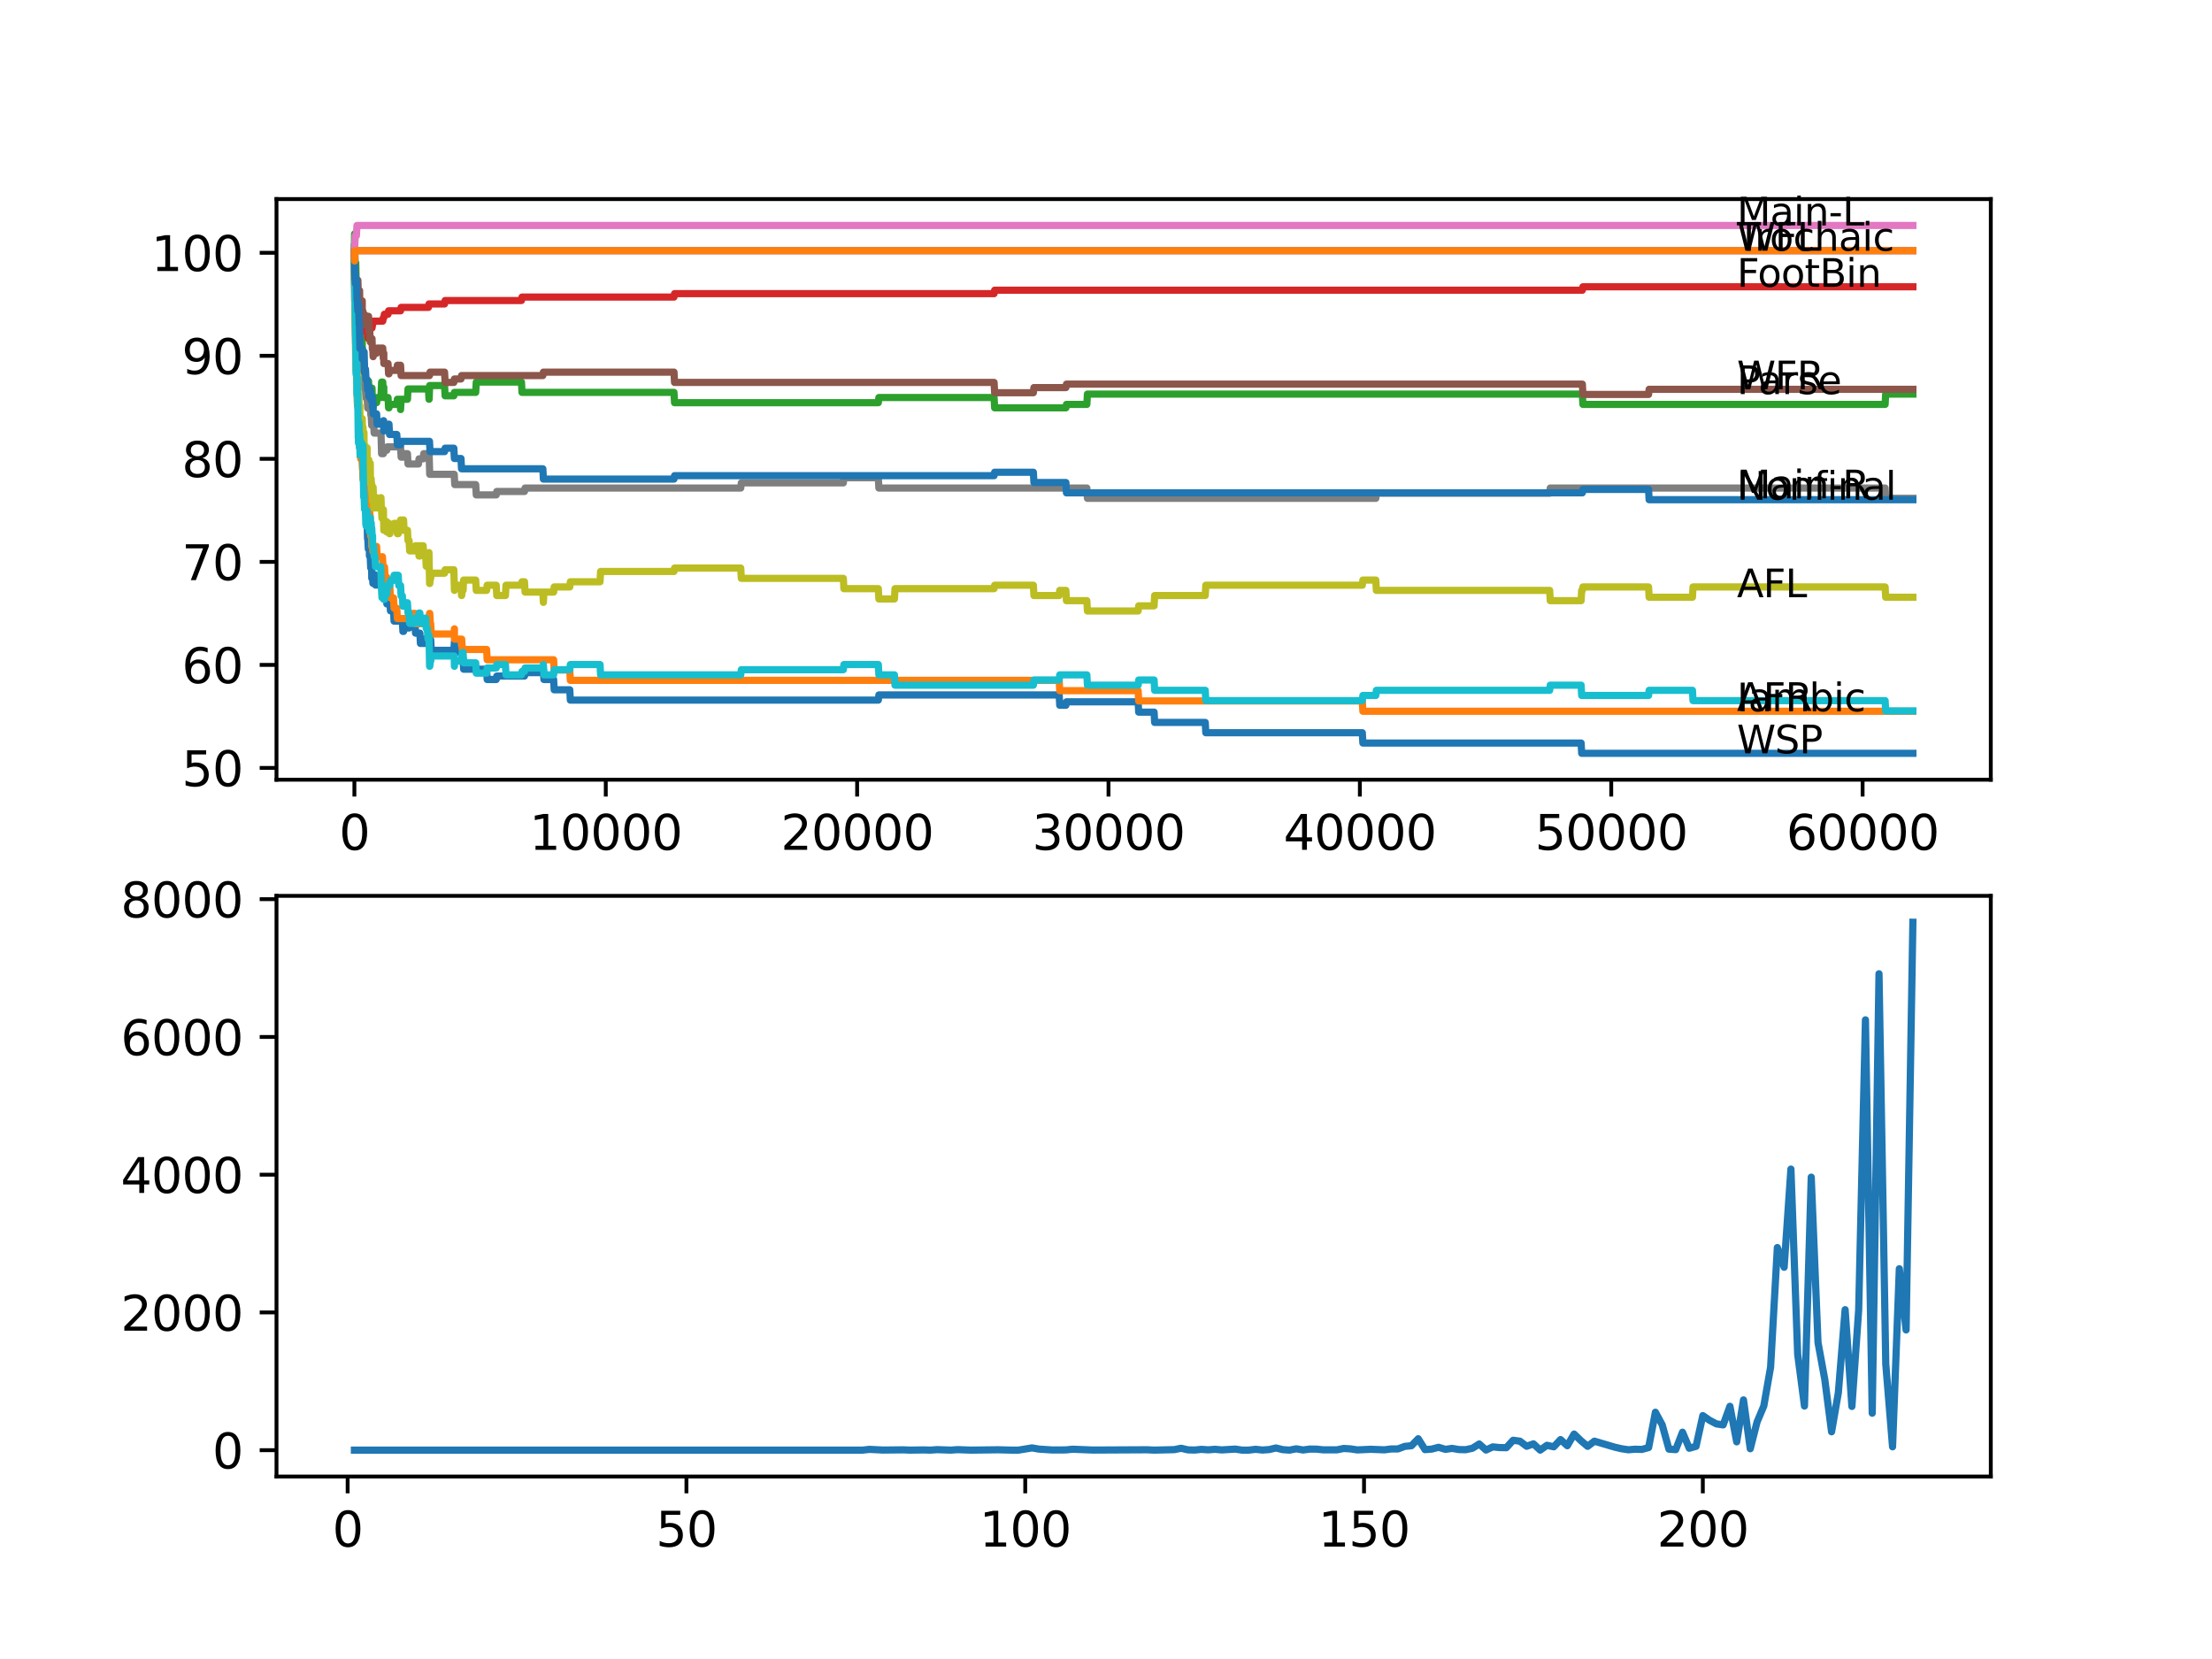 <?xml version="1.0" encoding="utf-8" standalone="no"?>
<!DOCTYPE svg PUBLIC "-//W3C//DTD SVG 1.1//EN"
  "http://www.w3.org/Graphics/SVG/1.1/DTD/svg11.dtd">
<svg xmlns:xlink="http://www.w3.org/1999/xlink" width="460.8pt" height="345.6pt" viewBox="0 0 460.8 345.6" xmlns="http://www.w3.org/2000/svg" version="1.1">
 <defs>
  <style type="text/css">*{stroke-linejoin: round; stroke-linecap: butt}</style>
 </defs>
 <g id="figure_1">
  <g id="patch_1">
   <path d="M 0 345.6 
L 460.8 345.6 
L 460.8 0 
L 0 0 
z
" style="fill: #ffffff"/>
  </g>
  <g id="axes_1">
   <g id="patch_2">
    <path d="M 57.6 162.432 
L 414.72 162.432 
L 414.72 41.472 
L 57.6 41.472 
z
" style="fill: #ffffff"/>
   </g>
   <g id="matplotlib.axis_1">
    <g id="xtick_1">
     <g id="line2d_1">
      <defs>
       <path id="m1484a228d3" d="M 0 0 
L 0 3.5 
" style="stroke: #000000; stroke-width: 0.8"/>
      </defs>
      <g>
       <use xlink:href="#m1484a228d3" x="73.827" y="162.432" style="stroke: #000000; stroke-width: 0.8"/>
      </g>
     </g>
     <g id="text_1">
      <!-- 0 -->
      <g transform="translate(70.646 177.03)scale(0.1 -0.1)">
       <defs>
        <path id="DejaVuSans-30" d="M 2034 4250 
Q 1547 4250 1301 3770 
Q 1056 3291 1056 2328 
Q 1056 1369 1301 889 
Q 1547 409 2034 409 
Q 2525 409 2770 889 
Q 3016 1369 3016 2328 
Q 3016 3291 2770 3770 
Q 2525 4250 2034 4250 
z
M 2034 4750 
Q 2819 4750 3233 4129 
Q 3647 3509 3647 2328 
Q 3647 1150 3233 529 
Q 2819 -91 2034 -91 
Q 1250 -91 836 529 
Q 422 1150 422 2328 
Q 422 3509 836 4129 
Q 1250 4750 2034 4750 
z
" transform="scale(0.016)"/>
       </defs>
       <use xlink:href="#DejaVuSans-30"/>
      </g>
     </g>
    </g>
    <g id="xtick_2">
     <g id="line2d_2">
      <g>
       <use xlink:href="#m1484a228d3" x="126.192" y="162.432" style="stroke: #000000; stroke-width: 0.8"/>
      </g>
     </g>
     <g id="text_2">
      <!-- 10000 -->
      <g transform="translate(110.286 177.03)scale(0.1 -0.1)">
       <defs>
        <path id="DejaVuSans-31" d="M 794 531 
L 1825 531 
L 1825 4091 
L 703 3866 
L 703 4441 
L 1819 4666 
L 2450 4666 
L 2450 531 
L 3481 531 
L 3481 0 
L 794 0 
L 794 531 
z
" transform="scale(0.016)"/>
       </defs>
       <use xlink:href="#DejaVuSans-31"/>
       <use xlink:href="#DejaVuSans-30" x="63.623"/>
       <use xlink:href="#DejaVuSans-30" x="127.246"/>
       <use xlink:href="#DejaVuSans-30" x="190.869"/>
       <use xlink:href="#DejaVuSans-30" x="254.492"/>
      </g>
     </g>
    </g>
    <g id="xtick_3">
     <g id="line2d_3">
      <g>
       <use xlink:href="#m1484a228d3" x="178.556" y="162.432" style="stroke: #000000; stroke-width: 0.8"/>
      </g>
     </g>
     <g id="text_3">
      <!-- 20000 -->
      <g transform="translate(162.65 177.03)scale(0.1 -0.1)">
       <defs>
        <path id="DejaVuSans-32" d="M 1228 531 
L 3431 531 
L 3431 0 
L 469 0 
L 469 531 
Q 828 903 1448 1529 
Q 2069 2156 2228 2338 
Q 2531 2678 2651 2914 
Q 2772 3150 2772 3378 
Q 2772 3750 2511 3984 
Q 2250 4219 1831 4219 
Q 1534 4219 1204 4116 
Q 875 4013 500 3803 
L 500 4441 
Q 881 4594 1212 4672 
Q 1544 4750 1819 4750 
Q 2544 4750 2975 4387 
Q 3406 4025 3406 3419 
Q 3406 3131 3298 2873 
Q 3191 2616 2906 2266 
Q 2828 2175 2409 1742 
Q 1991 1309 1228 531 
z
" transform="scale(0.016)"/>
       </defs>
       <use xlink:href="#DejaVuSans-32"/>
       <use xlink:href="#DejaVuSans-30" x="63.623"/>
       <use xlink:href="#DejaVuSans-30" x="127.246"/>
       <use xlink:href="#DejaVuSans-30" x="190.869"/>
       <use xlink:href="#DejaVuSans-30" x="254.492"/>
      </g>
     </g>
    </g>
    <g id="xtick_4">
     <g id="line2d_4">
      <g>
       <use xlink:href="#m1484a228d3" x="230.921" y="162.432" style="stroke: #000000; stroke-width: 0.8"/>
      </g>
     </g>
     <g id="text_4">
      <!-- 30000 -->
      <g transform="translate(215.015 177.03)scale(0.1 -0.1)">
       <defs>
        <path id="DejaVuSans-33" d="M 2597 2516 
Q 3050 2419 3304 2112 
Q 3559 1806 3559 1356 
Q 3559 666 3084 287 
Q 2609 -91 1734 -91 
Q 1441 -91 1130 -33 
Q 819 25 488 141 
L 488 750 
Q 750 597 1062 519 
Q 1375 441 1716 441 
Q 2309 441 2620 675 
Q 2931 909 2931 1356 
Q 2931 1769 2642 2001 
Q 2353 2234 1838 2234 
L 1294 2234 
L 1294 2753 
L 1863 2753 
Q 2328 2753 2575 2939 
Q 2822 3125 2822 3475 
Q 2822 3834 2567 4026 
Q 2313 4219 1838 4219 
Q 1578 4219 1281 4162 
Q 984 4106 628 3988 
L 628 4550 
Q 988 4650 1302 4700 
Q 1616 4750 1894 4750 
Q 2613 4750 3031 4423 
Q 3450 4097 3450 3541 
Q 3450 3153 3228 2886 
Q 3006 2619 2597 2516 
z
" transform="scale(0.016)"/>
       </defs>
       <use xlink:href="#DejaVuSans-33"/>
       <use xlink:href="#DejaVuSans-30" x="63.623"/>
       <use xlink:href="#DejaVuSans-30" x="127.246"/>
       <use xlink:href="#DejaVuSans-30" x="190.869"/>
       <use xlink:href="#DejaVuSans-30" x="254.492"/>
      </g>
     </g>
    </g>
    <g id="xtick_5">
     <g id="line2d_5">
      <g>
       <use xlink:href="#m1484a228d3" x="283.285" y="162.432" style="stroke: #000000; stroke-width: 0.8"/>
      </g>
     </g>
     <g id="text_5">
      <!-- 40000 -->
      <g transform="translate(267.379 177.03)scale(0.1 -0.1)">
       <defs>
        <path id="DejaVuSans-34" d="M 2419 4116 
L 825 1625 
L 2419 1625 
L 2419 4116 
z
M 2253 4666 
L 3047 4666 
L 3047 1625 
L 3713 1625 
L 3713 1100 
L 3047 1100 
L 3047 0 
L 2419 0 
L 2419 1100 
L 313 1100 
L 313 1709 
L 2253 4666 
z
" transform="scale(0.016)"/>
       </defs>
       <use xlink:href="#DejaVuSans-34"/>
       <use xlink:href="#DejaVuSans-30" x="63.623"/>
       <use xlink:href="#DejaVuSans-30" x="127.246"/>
       <use xlink:href="#DejaVuSans-30" x="190.869"/>
       <use xlink:href="#DejaVuSans-30" x="254.492"/>
      </g>
     </g>
    </g>
    <g id="xtick_6">
     <g id="line2d_6">
      <g>
       <use xlink:href="#m1484a228d3" x="335.65" y="162.432" style="stroke: #000000; stroke-width: 0.8"/>
      </g>
     </g>
     <g id="text_6">
      <!-- 50000 -->
      <g transform="translate(319.744 177.03)scale(0.1 -0.1)">
       <defs>
        <path id="DejaVuSans-35" d="M 691 4666 
L 3169 4666 
L 3169 4134 
L 1269 4134 
L 1269 2991 
Q 1406 3038 1543 3061 
Q 1681 3084 1819 3084 
Q 2600 3084 3056 2656 
Q 3513 2228 3513 1497 
Q 3513 744 3044 326 
Q 2575 -91 1722 -91 
Q 1428 -91 1123 -41 
Q 819 9 494 109 
L 494 744 
Q 775 591 1075 516 
Q 1375 441 1709 441 
Q 2250 441 2565 725 
Q 2881 1009 2881 1497 
Q 2881 1984 2565 2268 
Q 2250 2553 1709 2553 
Q 1456 2553 1204 2497 
Q 953 2441 691 2322 
L 691 4666 
z
" transform="scale(0.016)"/>
       </defs>
       <use xlink:href="#DejaVuSans-35"/>
       <use xlink:href="#DejaVuSans-30" x="63.623"/>
       <use xlink:href="#DejaVuSans-30" x="127.246"/>
       <use xlink:href="#DejaVuSans-30" x="190.869"/>
       <use xlink:href="#DejaVuSans-30" x="254.492"/>
      </g>
     </g>
    </g>
    <g id="xtick_7">
     <g id="line2d_7">
      <g>
       <use xlink:href="#m1484a228d3" x="388.014" y="162.432" style="stroke: #000000; stroke-width: 0.8"/>
      </g>
     </g>
     <g id="text_7">
      <!-- 60000 -->
      <g transform="translate(372.108 177.03)scale(0.1 -0.1)">
       <defs>
        <path id="DejaVuSans-36" d="M 2113 2584 
Q 1688 2584 1439 2293 
Q 1191 2003 1191 1497 
Q 1191 994 1439 701 
Q 1688 409 2113 409 
Q 2538 409 2786 701 
Q 3034 994 3034 1497 
Q 3034 2003 2786 2293 
Q 2538 2584 2113 2584 
z
M 3366 4563 
L 3366 3988 
Q 3128 4100 2886 4159 
Q 2644 4219 2406 4219 
Q 1781 4219 1451 3797 
Q 1122 3375 1075 2522 
Q 1259 2794 1537 2939 
Q 1816 3084 2150 3084 
Q 2853 3084 3261 2657 
Q 3669 2231 3669 1497 
Q 3669 778 3244 343 
Q 2819 -91 2113 -91 
Q 1303 -91 875 529 
Q 447 1150 447 2328 
Q 447 3434 972 4092 
Q 1497 4750 2381 4750 
Q 2619 4750 2861 4703 
Q 3103 4656 3366 4563 
z
" transform="scale(0.016)"/>
       </defs>
       <use xlink:href="#DejaVuSans-36"/>
       <use xlink:href="#DejaVuSans-30" x="63.623"/>
       <use xlink:href="#DejaVuSans-30" x="127.246"/>
       <use xlink:href="#DejaVuSans-30" x="190.869"/>
       <use xlink:href="#DejaVuSans-30" x="254.492"/>
      </g>
     </g>
    </g>
   </g>
   <g id="matplotlib.axis_2">
    <g id="ytick_1">
     <g id="line2d_8">
      <defs>
       <path id="md6d0c34028" d="M 0 0 
L -3.5 0 
" style="stroke: #000000; stroke-width: 0.8"/>
      </defs>
      <g>
       <use xlink:href="#md6d0c34028" x="57.6" y="159.974" style="stroke: #000000; stroke-width: 0.8"/>
      </g>
     </g>
     <g id="text_8">
      <!-- 50 -->
      <g transform="translate(37.875 163.774)scale(0.1 -0.1)">
       <use xlink:href="#DejaVuSans-35"/>
       <use xlink:href="#DejaVuSans-30" x="63.623"/>
      </g>
     </g>
    </g>
    <g id="ytick_2">
     <g id="line2d_9">
      <g>
       <use xlink:href="#md6d0c34028" x="57.6" y="138.511" style="stroke: #000000; stroke-width: 0.8"/>
      </g>
     </g>
     <g id="text_9">
      <!-- 60 -->
      <g transform="translate(37.875 142.31)scale(0.1 -0.1)">
       <use xlink:href="#DejaVuSans-36"/>
       <use xlink:href="#DejaVuSans-30" x="63.623"/>
      </g>
     </g>
    </g>
    <g id="ytick_3">
     <g id="line2d_10">
      <g>
       <use xlink:href="#md6d0c34028" x="57.6" y="117.048" style="stroke: #000000; stroke-width: 0.8"/>
      </g>
     </g>
     <g id="text_10">
      <!-- 70 -->
      <g transform="translate(37.875 120.847)scale(0.1 -0.1)">
       <defs>
        <path id="DejaVuSans-37" d="M 525 4666 
L 3525 4666 
L 3525 4397 
L 1831 0 
L 1172 0 
L 2766 4134 
L 525 4134 
L 525 4666 
z
" transform="scale(0.016)"/>
       </defs>
       <use xlink:href="#DejaVuSans-37"/>
       <use xlink:href="#DejaVuSans-30" x="63.623"/>
      </g>
     </g>
    </g>
    <g id="ytick_4">
     <g id="line2d_11">
      <g>
       <use xlink:href="#md6d0c34028" x="57.6" y="95.585" style="stroke: #000000; stroke-width: 0.8"/>
      </g>
     </g>
     <g id="text_11">
      <!-- 80 -->
      <g transform="translate(37.875 99.384)scale(0.1 -0.1)">
       <defs>
        <path id="DejaVuSans-38" d="M 2034 2216 
Q 1584 2216 1326 1975 
Q 1069 1734 1069 1313 
Q 1069 891 1326 650 
Q 1584 409 2034 409 
Q 2484 409 2743 651 
Q 3003 894 3003 1313 
Q 3003 1734 2745 1975 
Q 2488 2216 2034 2216 
z
M 1403 2484 
Q 997 2584 770 2862 
Q 544 3141 544 3541 
Q 544 4100 942 4425 
Q 1341 4750 2034 4750 
Q 2731 4750 3128 4425 
Q 3525 4100 3525 3541 
Q 3525 3141 3298 2862 
Q 3072 2584 2669 2484 
Q 3125 2378 3379 2068 
Q 3634 1759 3634 1313 
Q 3634 634 3220 271 
Q 2806 -91 2034 -91 
Q 1263 -91 848 271 
Q 434 634 434 1313 
Q 434 1759 690 2068 
Q 947 2378 1403 2484 
z
M 1172 3481 
Q 1172 3119 1398 2916 
Q 1625 2713 2034 2713 
Q 2441 2713 2670 2916 
Q 2900 3119 2900 3481 
Q 2900 3844 2670 4047 
Q 2441 4250 2034 4250 
Q 1625 4250 1398 4047 
Q 1172 3844 1172 3481 
z
" transform="scale(0.016)"/>
       </defs>
       <use xlink:href="#DejaVuSans-38"/>
       <use xlink:href="#DejaVuSans-30" x="63.623"/>
      </g>
     </g>
    </g>
    <g id="ytick_5">
     <g id="line2d_12">
      <g>
       <use xlink:href="#md6d0c34028" x="57.6" y="74.121" style="stroke: #000000; stroke-width: 0.8"/>
      </g>
     </g>
     <g id="text_12">
      <!-- 90 -->
      <g transform="translate(37.875 77.92)scale(0.1 -0.1)">
       <defs>
        <path id="DejaVuSans-39" d="M 703 97 
L 703 672 
Q 941 559 1184 500 
Q 1428 441 1663 441 
Q 2288 441 2617 861 
Q 2947 1281 2994 2138 
Q 2813 1869 2534 1725 
Q 2256 1581 1919 1581 
Q 1219 1581 811 2004 
Q 403 2428 403 3163 
Q 403 3881 828 4315 
Q 1253 4750 1959 4750 
Q 2769 4750 3195 4129 
Q 3622 3509 3622 2328 
Q 3622 1225 3098 567 
Q 2575 -91 1691 -91 
Q 1453 -91 1209 -44 
Q 966 3 703 97 
z
M 1959 2075 
Q 2384 2075 2632 2365 
Q 2881 2656 2881 3163 
Q 2881 3666 2632 3958 
Q 2384 4250 1959 4250 
Q 1534 4250 1286 3958 
Q 1038 3666 1038 3163 
Q 1038 2656 1286 2365 
Q 1534 2075 1959 2075 
z
" transform="scale(0.016)"/>
       </defs>
       <use xlink:href="#DejaVuSans-39"/>
       <use xlink:href="#DejaVuSans-30" x="63.623"/>
      </g>
     </g>
    </g>
    <g id="ytick_6">
     <g id="line2d_13">
      <g>
       <use xlink:href="#md6d0c34028" x="57.6" y="52.658" style="stroke: #000000; stroke-width: 0.8"/>
      </g>
     </g>
     <g id="text_13">
      <!-- 100 -->
      <g transform="translate(31.512 56.457)scale(0.1 -0.1)">
       <use xlink:href="#DejaVuSans-31"/>
       <use xlink:href="#DejaVuSans-30" x="63.623"/>
       <use xlink:href="#DejaVuSans-30" x="127.246"/>
      </g>
     </g>
    </g>
   </g>
   <g id="line2d_14">
    <path d="M 73.833 51.585 
L 73.838 51.585 
L 73.859 50.869 
L 73.885 57.308 
L 73.89 57.308 
L 74.016 67.146 
L 74.021 66.43 
L 74.026 66.43 
L 74.089 70.007 
L 74.142 68.219 
L 74.157 67.146 
L 74.215 75.731 
L 74.267 77.877 
L 74.32 75.016 
L 74.335 75.016 
L 74.466 84.316 
L 74.493 84.316 
L 74.54 82.17 
L 74.602 84.316 
L 74.629 84.316 
L 74.665 83.243 
L 74.712 86.105 
L 74.728 86.105 
L 74.733 86.105 
L 74.739 85.389 
L 74.791 91.828 
L 74.801 91.828 
L 74.864 91.828 
L 74.906 91.113 
L 74.911 93.259 
L 74.974 91.828 
L 74.995 91.828 
L 75.032 90.755 
L 75.042 95.048 
L 75.089 94.333 
L 75.147 94.333 
L 75.262 93.259 
L 75.404 93.259 
L 75.456 95.406 
L 75.514 93.975 
L 75.556 93.975 
L 75.676 99.341 
L 75.692 99.341 
L 75.755 98.267 
L 75.77 102.56 
L 75.786 102.56 
L 75.823 102.56 
L 75.922 100.056 
L 75.933 102.202 
L 76.111 102.202 
L 76.21 101.129 
L 76.215 103.276 
L 76.304 103.276 
L 76.43 109.715 
L 76.477 109.715 
L 76.482 108.999 
L 76.561 112.219 
L 76.566 112.219 
L 76.613 112.219 
L 76.728 114.365 
L 76.933 114.365 
L 76.948 113.649 
L 76.954 115.796 
L 77.032 115.796 
L 77.111 115.796 
L 77.226 118.3 
L 77.42 118.3 
L 77.441 120.446 
L 77.53 119.373 
L 77.566 119.373 
L 77.682 121.519 
L 77.734 121.519 
L 77.854 119.731 
L 78.116 119.731 
L 78.231 121.877 
L 79.368 121.877 
L 79.483 120.804 
L 79.671 120.804 
L 79.787 122.95 
L 79.87 122.95 
L 79.986 122.235 
L 80.101 122.235 
L 80.216 124.381 
L 80.572 124.381 
L 80.583 123.666 
L 80.588 125.812 
L 80.672 125.812 
L 81.033 125.812 
L 81.148 125.097 
L 81.221 125.097 
L 81.337 127.243 
L 81.975 127.243 
L 82.091 129.389 
L 83.819 129.389 
L 83.934 131.536 
L 84.075 131.536 
L 84.19 130.82 
L 85.222 130.82 
L 85.337 129.747 
L 86.447 129.747 
L 86.563 131.893 
L 87.468 131.893 
L 87.584 134.04 
L 88.678 134.04 
L 88.793 132.966 
L 89.364 132.966 
L 89.479 131.178 
L 89.526 131.178 
L 89.642 133.324 
L 89.725 133.324 
L 89.841 135.471 
L 94.543 135.471 
L 94.663 133.682 
L 94.779 135.828 
L 96.03 135.828 
L 96.145 135.113 
L 96.177 135.113 
L 96.292 137.259 
L 96.47 137.259 
L 96.585 139.405 
L 101.371 139.405 
L 101.486 141.552 
L 103.372 141.552 
L 103.487 140.836 
L 109.263 140.836 
L 109.378 140.121 
L 113.085 140.121 
L 113.195 139.405 
L 113.31 141.552 
L 115.332 141.552 
L 115.447 143.698 
L 118.693 143.698 
L 118.809 145.844 
L 182.971 145.844 
L 183.086 144.771 
L 220.647 144.771 
L 220.762 146.918 
L 222.045 146.918 
L 222.16 146.202 
L 237.095 146.202 
L 237.21 148.348 
L 240.42 148.348 
L 240.535 150.495 
L 251.076 150.495 
L 251.191 152.641 
L 283.793 152.641 
L 283.909 154.787 
L 329.377 154.787 
L 329.492 156.934 
L 398.487 156.934 
L 398.487 156.934 
" clip-path="url(#p0cbc3ec70e)" style="fill: none; stroke: #1f77b4; stroke-width: 1.5; stroke-linecap: square"/>
   </g>
   <g id="line2d_15">
    <path d="M 73.833 52.658 
L 73.843 52.658 
L 73.99 67.682 
L 74 67.682 
L 74.1 74.121 
L 74.121 73.048 
L 74.131 73.048 
L 74.173 68.755 
L 74.22 77.341 
L 74.236 75.194 
L 74.262 75.194 
L 74.383 79.487 
L 74.435 79.487 
L 74.555 84.853 
L 74.629 84.853 
L 74.665 83.78 
L 74.712 88.072 
L 74.723 88.072 
L 74.739 88.072 
L 74.833 92.365 
L 74.854 90.219 
L 74.906 90.219 
L 74.995 92.365 
L 75.016 91.292 
L 75.032 91.292 
L 75.152 95.585 
L 75.404 95.585 
L 75.519 97.731 
L 75.556 97.731 
L 75.618 99.877 
L 75.66 96.658 
L 75.692 96.658 
L 75.765 95.585 
L 75.77 97.731 
L 75.796 97.731 
L 75.823 97.731 
L 75.938 96.658 
L 76.147 96.658 
L 76.21 94.511 
L 76.257 96.658 
L 76.325 96.658 
L 76.446 100.95 
L 76.482 100.95 
L 76.566 105.243 
L 76.598 103.097 
L 76.613 103.097 
L 76.728 105.243 
L 76.948 105.243 
L 77.064 107.389 
L 77.111 107.389 
L 77.231 111.682 
L 77.42 111.682 
L 77.441 113.828 
L 77.53 112.755 
L 77.566 112.755 
L 77.682 114.902 
L 77.828 114.902 
L 77.943 113.828 
L 78.457 113.828 
L 78.572 115.975 
L 79.671 115.975 
L 79.787 118.121 
L 80.101 118.121 
L 80.216 120.267 
L 80.583 120.267 
L 80.698 122.414 
L 81.221 122.414 
L 81.337 124.56 
L 81.975 124.56 
L 82.091 126.706 
L 82.661 126.706 
L 82.777 128.853 
L 85.222 128.853 
L 85.337 127.78 
L 86.447 127.78 
L 86.563 129.926 
L 88.678 129.926 
L 88.793 128.853 
L 89.364 128.853 
L 89.479 127.78 
L 89.526 127.78 
L 89.642 129.926 
L 89.725 129.926 
L 89.841 132.072 
L 94.621 132.072 
L 94.663 130.999 
L 94.669 133.145 
L 94.726 133.145 
L 96.177 133.145 
L 96.292 135.292 
L 101.371 135.292 
L 101.486 137.438 
L 115.332 137.438 
L 115.447 139.584 
L 118.693 139.584 
L 118.809 141.731 
L 220.647 141.731 
L 220.762 143.877 
L 237.095 143.877 
L 237.21 146.023 
L 283.793 146.023 
L 283.909 148.17 
L 398.487 148.17 
L 398.487 148.17 
" clip-path="url(#p0cbc3ec70e)" style="fill: none; stroke: #ff7f0e; stroke-width: 1.5; stroke-linecap: square"/>
   </g>
   <g id="line2d_16">
    <path d="M 73.833 51.585 
L 73.864 48.723 
L 73.906 54.733 
L 73.937 53.302 
L 74.016 55.448 
L 74.047 54.733 
L 74.11 54.733 
L 74.231 60.099 
L 74.267 60.099 
L 74.372 63.676 
L 74.383 62.96 
L 74.398 62.96 
L 74.493 68.684 
L 74.519 67.611 
L 74.566 65.464 
L 74.629 67.611 
L 74.702 67.611 
L 74.822 66.18 
L 74.859 66.18 
L 74.964 71.188 
L 74.98 70.472 
L 75.147 70.472 
L 75.262 69.399 
L 75.32 69.399 
L 75.435 71.546 
L 75.456 71.546 
L 75.461 70.83 
L 75.466 72.977 
L 75.556 72.977 
L 75.603 72.977 
L 75.723 77.269 
L 75.854 77.269 
L 75.88 75.838 
L 75.885 77.985 
L 75.959 77.985 
L 75.964 77.985 
L 76.079 80.131 
L 76.111 80.131 
L 76.226 79.058 
L 76.236 79.058 
L 76.351 81.204 
L 76.477 81.204 
L 76.598 79.416 
L 76.781 79.416 
L 76.896 82.635 
L 77.032 82.635 
L 77.137 84.781 
L 77.142 83.708 
L 77.163 83.708 
L 77.278 82.993 
L 77.32 82.993 
L 77.435 80.846 
L 77.498 80.846 
L 77.566 82.993 
L 77.608 82.456 
L 77.64 82.456 
L 77.734 84.603 
L 77.75 83.887 
L 78.457 83.887 
L 78.572 82.814 
L 79.368 82.814 
L 79.493 79.594 
L 79.734 79.594 
L 79.849 81.741 
L 79.917 81.741 
L 79.954 80.668 
L 79.959 82.814 
L 80.022 82.814 
L 80.834 82.814 
L 80.949 84.96 
L 81.033 84.96 
L 81.148 84.245 
L 82.661 84.245 
L 82.777 83.172 
L 83.442 83.172 
L 83.447 85.318 
L 83.552 83.172 
L 84.882 83.172 
L 84.997 81.025 
L 89.254 81.025 
L 89.369 83.172 
L 89.395 83.172 
L 89.511 80.31 
L 92.611 80.31 
L 92.726 82.456 
L 94.543 82.456 
L 94.658 81.741 
L 99.099 81.741 
L 99.214 79.594 
L 108.629 79.594 
L 108.744 81.741 
L 140.404 81.741 
L 140.519 83.887 
L 182.971 83.887 
L 183.086 82.814 
L 207.085 82.814 
L 207.2 84.96 
L 222.045 84.96 
L 222.16 84.245 
L 226.412 84.245 
L 226.528 82.098 
L 329.633 82.098 
L 329.748 84.245 
L 392.706 84.245 
L 392.821 82.098 
L 398.487 82.098 
L 398.487 82.098 
" clip-path="url(#p0cbc3ec70e)" style="fill: none; stroke: #2ca02c; stroke-width: 1.5; stroke-linecap: square"/>
   </g>
   <g id="line2d_17">
    <path d="M 73.833 54.804 
L 73.948 60.993 
L 73.953 60.456 
L 73.958 60.456 
L 73.974 64.749 
L 74.068 61.351 
L 74.11 61.351 
L 74.131 59.92 
L 74.184 66.359 
L 74.215 66.359 
L 74.225 65.822 
L 74.231 67.968 
L 74.314 67.432 
L 74.32 67.432 
L 74.33 66.716 
L 74.367 71.009 
L 74.414 69.578 
L 74.477 69.578 
L 74.608 66.716 
L 74.676 66.716 
L 74.765 66.001 
L 74.77 68.147 
L 74.775 68.147 
L 74.833 68.147 
L 74.859 70.294 
L 74.943 68.147 
L 75.32 68.147 
L 75.435 67.611 
L 75.461 67.611 
L 75.576 66.895 
L 75.603 66.895 
L 75.618 66.18 
L 75.624 68.326 
L 75.702 68.326 
L 75.88 68.326 
L 76.001 66.895 
L 76.147 66.895 
L 76.236 69.042 
L 76.257 68.326 
L 76.566 68.326 
L 76.681 70.472 
L 76.781 70.472 
L 76.901 69.042 
L 77.032 69.042 
L 77.147 68.326 
L 77.498 68.326 
L 77.613 67.611 
L 77.64 67.611 
L 77.755 66.895 
L 79.734 66.895 
L 79.849 66.18 
L 79.954 66.18 
L 80.069 65.464 
L 80.834 65.464 
L 80.949 64.749 
L 83.442 64.749 
L 83.557 64.034 
L 89.254 64.034 
L 89.369 63.318 
L 92.611 63.318 
L 92.726 62.603 
L 108.629 62.603 
L 108.744 61.887 
L 140.404 61.887 
L 140.519 61.172 
L 207.085 61.172 
L 207.2 60.456 
L 329.633 60.456 
L 329.748 59.741 
L 398.487 59.741 
L 398.487 59.741 
" clip-path="url(#p0cbc3ec70e)" style="fill: none; stroke: #d62728; stroke-width: 1.5; stroke-linecap: square"/>
   </g>
   <g id="line2d_18">
    <path d="M 73.833 52.658 
L 73.875 52.658 
L 73.99 52.229 
L 398.487 52.229 
L 398.487 52.229 
" clip-path="url(#p0cbc3ec70e)" style="fill: none; stroke: #9467bd; stroke-width: 1.5; stroke-linecap: square"/>
   </g>
   <g id="line2d_19">
    <path d="M 73.833 52.658 
L 73.838 52.658 
L 73.875 51.943 
L 73.906 56.235 
L 73.932 54.804 
L 73.937 54.804 
L 74.016 59.097 
L 74.053 58.382 
L 74.126 58.382 
L 74.241 60.528 
L 74.273 60.528 
L 74.393 59.097 
L 74.43 59.097 
L 74.545 58.382 
L 74.555 58.382 
L 74.676 62.674 
L 74.702 62.674 
L 74.822 61.243 
L 74.864 61.243 
L 74.911 60.528 
L 74.943 64.105 
L 74.953 64.105 
L 74.964 64.105 
L 75.079 63.39 
L 75.456 63.39 
L 75.461 62.674 
L 75.466 64.82 
L 75.556 64.82 
L 75.603 64.82 
L 75.718 66.967 
L 75.854 66.967 
L 75.964 65.536 
L 76.079 67.682 
L 76.137 67.682 
L 76.252 66.609 
L 76.477 66.609 
L 76.592 65.894 
L 76.781 65.894 
L 76.896 69.113 
L 77.032 69.113 
L 77.147 71.259 
L 77.163 71.259 
L 77.278 70.544 
L 77.498 70.544 
L 77.566 72.69 
L 77.608 72.154 
L 77.64 72.154 
L 77.734 74.3 
L 77.75 73.585 
L 78.457 73.585 
L 78.572 72.512 
L 79.734 72.512 
L 79.849 74.658 
L 79.917 74.658 
L 79.954 73.585 
L 79.959 75.731 
L 80.022 75.731 
L 80.834 75.731 
L 80.949 77.877 
L 81.033 77.877 
L 81.148 77.162 
L 82.661 77.162 
L 82.777 76.089 
L 83.442 76.089 
L 83.557 78.235 
L 89.469 78.235 
L 89.584 77.52 
L 92.611 77.52 
L 92.726 79.666 
L 94.543 79.666 
L 94.658 78.95 
L 96.03 78.95 
L 96.145 78.235 
L 113.085 78.235 
L 113.2 77.52 
L 140.404 77.52 
L 140.519 79.666 
L 207.085 79.666 
L 207.2 81.812 
L 215.269 81.812 
L 215.384 80.739 
L 222.045 80.739 
L 222.16 80.024 
L 329.633 80.024 
L 329.748 82.17 
L 343.426 82.17 
L 343.541 81.097 
L 398.487 81.097 
L 398.487 81.097 
" clip-path="url(#p0cbc3ec70e)" style="fill: none; stroke: #8c564b; stroke-width: 1.5; stroke-linecap: square"/>
   </g>
   <g id="line2d_20">
    <path d="M 73.833 52.658 
L 73.843 52.658 
L 73.995 49.117 
L 74.246 49.117 
L 74.362 46.97 
L 398.487 46.97 
L 398.487 46.97 
" clip-path="url(#p0cbc3ec70e)" style="fill: none; stroke: #e377c2; stroke-width: 1.5; stroke-linecap: square"/>
   </g>
   <g id="line2d_21">
    <path d="M 73.833 54.804 
L 73.838 54.804 
L 73.88 62.674 
L 73.958 60.349 
L 73.969 60.349 
L 74.089 66.251 
L 74.131 64.463 
L 74.136 66.609 
L 74.199 65.894 
L 74.205 65.894 
L 74.246 63.568 
L 74.314 65.178 
L 74.33 65.178 
L 74.346 67.325 
L 74.44 66.609 
L 74.519 66.609 
L 74.644 73.048 
L 74.676 73.048 
L 74.765 75.194 
L 74.786 74.121 
L 74.833 74.121 
L 74.948 76.268 
L 74.995 76.268 
L 75.042 78.414 
L 75.105 77.698 
L 75.147 77.698 
L 75.262 79.845 
L 75.32 79.845 
L 75.435 79.308 
L 75.482 79.308 
L 75.597 78.593 
L 75.629 78.593 
L 75.744 80.739 
L 76.111 80.739 
L 76.226 82.885 
L 76.488 82.885 
L 76.603 85.032 
L 76.933 85.032 
L 77.048 84.316 
L 77.137 84.316 
L 77.252 86.463 
L 77.32 86.463 
L 77.435 88.609 
L 77.566 88.609 
L 77.682 88.072 
L 77.828 88.072 
L 77.943 90.219 
L 79.368 90.219 
L 79.488 94.511 
L 79.87 94.511 
L 79.986 93.796 
L 80.572 93.796 
L 80.687 93.081 
L 83.447 93.081 
L 83.562 95.227 
L 84.075 95.227 
L 84.19 94.511 
L 84.882 94.511 
L 84.997 96.658 
L 87.175 96.658 
L 87.29 95.585 
L 88.154 95.585 
L 88.27 94.511 
L 89.395 94.511 
L 89.516 98.804 
L 94.621 98.804 
L 94.737 100.95 
L 99.099 100.95 
L 99.214 103.097 
L 103.372 103.097 
L 103.487 102.381 
L 109.263 102.381 
L 109.378 101.666 
L 154.312 101.666 
L 154.427 100.593 
L 175.682 100.593 
L 175.797 99.519 
L 182.971 99.519 
L 183.086 101.666 
L 226.412 101.666 
L 226.528 103.812 
L 286.605 103.812 
L 286.721 102.739 
L 322.826 102.739 
L 322.941 101.666 
L 392.706 101.666 
L 392.821 103.812 
L 398.487 103.812 
L 398.487 103.812 
" clip-path="url(#p0cbc3ec70e)" style="fill: none; stroke: #7f7f7f; stroke-width: 1.5; stroke-linecap: square"/>
   </g>
   <g id="line2d_22">
    <path d="M 73.833 54.804 
L 73.969 66.108 
L 73.974 66.108 
L 74.016 61.279 
L 73.985 67.181 
L 74.089 62.71 
L 74.231 75.409 
L 74.262 75.409 
L 74.267 74.872 
L 74.278 79.165 
L 74.33 78.45 
L 74.435 83.816 
L 74.445 81.669 
L 74.456 81.669 
L 74.519 78.092 
L 74.534 82.385 
L 74.561 80.596 
L 74.665 84.173 
L 74.676 83.1 
L 74.702 82.385 
L 74.739 85.604 
L 74.765 84.531 
L 74.796 83.458 
L 74.88 87.035 
L 74.906 87.035 
L 74.964 84.531 
L 75 88.824 
L 75.006 88.824 
L 75.032 88.824 
L 75.042 86.677 
L 75.142 88.824 
L 75.147 88.824 
L 75.262 90.97 
L 75.32 90.97 
L 75.456 87.214 
L 75.556 90.791 
L 75.571 89.718 
L 75.603 89.718 
L 75.618 89.002 
L 75.634 93.295 
L 75.692 91.149 
L 75.755 93.295 
L 75.77 90.076 
L 75.796 90.076 
L 75.823 90.076 
L 75.88 96.515 
L 75.938 93.653 
L 75.964 93.653 
L 76.079 92.937 
L 76.111 92.937 
L 76.21 99.376 
L 76.231 98.303 
L 76.236 98.303 
L 76.372 94.368 
L 76.393 94.368 
L 76.477 93.295 
L 76.493 96.515 
L 76.556 96.515 
L 76.566 95.441 
L 76.571 97.588 
L 76.666 96.515 
L 76.781 96.515 
L 76.823 95.799 
L 76.828 97.946 
L 76.886 97.23 
L 76.933 97.23 
L 76.948 99.376 
L 77.043 97.588 
L 77.111 97.588 
L 77.137 96.515 
L 77.168 100.807 
L 77.21 99.734 
L 77.32 99.734 
L 77.42 101.88 
L 77.43 100.807 
L 77.441 100.807 
L 77.498 102.954 
L 77.551 102.238 
L 77.566 102.238 
L 77.613 104.385 
L 77.645 101.523 
L 77.671 101.523 
L 77.734 101.523 
L 77.854 105.815 
L 78.116 105.815 
L 78.231 103.669 
L 78.457 103.669 
L 78.572 105.815 
L 79.326 105.815 
L 79.368 103.669 
L 79.436 105.815 
L 79.451 105.815 
L 79.567 107.962 
L 79.671 107.962 
L 79.787 106.173 
L 79.87 106.173 
L 79.954 110.466 
L 79.986 109.75 
L 80.101 109.75 
L 80.216 108.677 
L 80.572 108.677 
L 80.583 110.823 
L 80.682 109.75 
L 80.834 109.75 
L 80.949 109.035 
L 81.033 109.035 
L 81.148 111.181 
L 81.221 111.181 
L 81.337 110.108 
L 81.975 110.108 
L 82.091 109.035 
L 82.661 109.035 
L 82.777 111.181 
L 82.96 111.181 
L 83.075 109.035 
L 83.442 109.035 
L 83.447 108.319 
L 83.452 110.466 
L 83.541 110.466 
L 83.819 110.466 
L 83.934 108.319 
L 84.075 108.319 
L 84.19 110.466 
L 84.882 110.466 
L 84.997 112.612 
L 85.222 112.612 
L 85.337 114.758 
L 86.447 114.758 
L 86.563 113.685 
L 87.175 113.685 
L 87.29 115.832 
L 87.468 115.832 
L 87.584 113.685 
L 88.154 113.685 
L 88.27 115.832 
L 88.678 115.832 
L 88.793 117.978 
L 89.024 117.978 
L 89.139 115.832 
L 89.254 115.832 
L 89.364 115.116 
L 89.49 121.555 
L 89.526 121.555 
L 89.642 120.482 
L 89.725 120.482 
L 89.841 119.409 
L 92.611 119.409 
L 92.726 118.693 
L 94.543 118.693 
L 94.663 122.986 
L 94.779 121.913 
L 96.03 121.913 
L 96.145 124.059 
L 96.177 124.059 
L 96.292 122.986 
L 96.47 122.986 
L 96.585 120.84 
L 99.099 120.84 
L 99.214 122.986 
L 101.371 122.986 
L 101.486 121.913 
L 103.372 121.913 
L 103.487 124.059 
L 105.293 124.059 
L 105.409 121.913 
L 108.629 121.913 
L 108.744 121.197 
L 109.263 121.197 
L 109.378 123.344 
L 113.085 123.344 
L 113.195 125.49 
L 113.31 123.344 
L 115.332 123.344 
L 115.447 122.271 
L 118.693 122.271 
L 118.809 121.197 
L 124.998 121.197 
L 125.113 119.051 
L 140.404 119.051 
L 140.519 118.336 
L 154.312 118.336 
L 154.427 120.482 
L 175.682 120.482 
L 175.797 122.628 
L 182.971 122.628 
L 183.086 124.775 
L 186.327 124.775 
L 186.443 122.628 
L 207.085 122.628 
L 207.2 121.913 
L 215.269 121.913 
L 215.384 124.059 
L 220.647 124.059 
L 220.762 122.986 
L 222.045 122.986 
L 222.16 125.132 
L 226.412 125.132 
L 226.528 127.279 
L 237.095 127.279 
L 237.21 126.206 
L 240.42 126.206 
L 240.535 124.059 
L 251.076 124.059 
L 251.191 121.913 
L 283.793 121.913 
L 283.909 120.84 
L 286.605 120.84 
L 286.721 122.986 
L 322.826 122.986 
L 322.941 125.132 
L 329.377 125.132 
L 329.492 122.986 
L 329.633 122.986 
L 329.748 122.271 
L 343.426 122.271 
L 343.541 124.417 
L 352.569 124.417 
L 352.684 122.271 
L 392.706 122.271 
L 392.821 124.417 
L 398.487 124.417 
L 398.487 124.417 
" clip-path="url(#p0cbc3ec70e)" style="fill: none; stroke: #bcbd22; stroke-width: 1.5; stroke-linecap: square"/>
   </g>
   <g id="line2d_23">
    <path d="M 73.833 54.804 
L 73.943 61.887 
L 73.953 60.277 
L 73.958 60.277 
L 74.084 71.546 
L 74.089 70.472 
L 74.1 69.757 
L 74.147 74.407 
L 74.157 74.407 
L 74.189 77.985 
L 74.267 74.05 
L 74.273 74.05 
L 74.367 82.277 
L 74.398 81.562 
L 74.456 78.7 
L 74.503 81.562 
L 74.634 91.22 
L 74.665 91.22 
L 74.681 92.294 
L 74.791 88.001 
L 74.859 92.294 
L 74.906 91.578 
L 74.948 90.505 
L 75 94.798 
L 75.032 94.798 
L 75.147 91.936 
L 75.262 94.082 
L 75.32 94.082 
L 75.44 92.472 
L 75.482 94.619 
L 75.55 93.903 
L 75.556 93.903 
L 75.629 92.83 
L 75.65 97.123 
L 75.655 97.123 
L 75.765 103.562 
L 75.775 102.489 
L 75.823 102.489 
L 75.938 106.066 
L 76.111 106.066 
L 76.21 109.285 
L 76.226 108.212 
L 76.236 108.212 
L 76.304 107.497 
L 76.31 109.643 
L 76.341 108.57 
L 76.393 108.57 
L 76.488 106.424 
L 76.503 108.57 
L 76.556 108.57 
L 76.566 107.497 
L 76.571 109.643 
L 76.666 108.57 
L 76.823 108.57 
L 76.933 110.716 
L 77.053 108.928 
L 77.111 108.928 
L 77.137 107.854 
L 77.142 110.001 
L 77.221 108.928 
L 77.32 108.928 
L 77.42 111.074 
L 77.43 110.001 
L 77.441 110.001 
L 77.556 112.147 
L 77.566 112.147 
L 77.613 111.61 
L 77.619 113.757 
L 77.661 113.757 
L 77.828 113.757 
L 77.943 115.903 
L 78.116 115.903 
L 78.231 118.049 
L 79.326 118.049 
L 79.446 122.342 
L 79.451 122.342 
L 79.567 124.488 
L 79.671 124.488 
L 79.787 123.415 
L 79.87 123.415 
L 79.917 122.7 
L 79.923 124.846 
L 79.97 124.846 
L 80.101 124.846 
L 80.216 123.773 
L 80.572 123.773 
L 80.692 121.984 
L 81.221 121.984 
L 81.337 120.911 
L 81.975 120.911 
L 82.091 119.838 
L 82.96 119.838 
L 83.075 121.984 
L 83.447 121.984 
L 83.562 124.131 
L 83.819 124.131 
L 83.934 126.277 
L 84.075 126.277 
L 84.19 125.562 
L 84.882 125.562 
L 84.997 127.708 
L 85.222 127.708 
L 85.337 129.854 
L 86.447 129.854 
L 86.563 128.781 
L 87.175 128.781 
L 87.29 127.708 
L 87.468 127.708 
L 87.584 129.854 
L 88.154 129.854 
L 88.27 128.781 
L 88.678 128.781 
L 88.793 130.927 
L 89.024 130.927 
L 89.139 133.074 
L 89.254 133.074 
L 89.364 132.358 
L 89.49 138.797 
L 89.526 138.797 
L 89.642 137.724 
L 89.725 137.724 
L 89.841 136.651 
L 94.621 136.651 
L 94.663 138.797 
L 94.731 137.724 
L 96.03 137.724 
L 96.145 137.009 
L 96.177 137.009 
L 96.292 135.936 
L 96.47 135.936 
L 96.585 138.082 
L 99.099 138.082 
L 99.214 140.228 
L 101.371 140.228 
L 101.486 139.155 
L 103.372 139.155 
L 103.487 138.44 
L 105.293 138.44 
L 105.409 140.586 
L 108.629 140.586 
L 108.744 139.87 
L 109.263 139.87 
L 109.378 139.155 
L 113.085 139.155 
L 113.195 138.44 
L 113.31 140.586 
L 115.332 140.586 
L 115.447 139.513 
L 118.693 139.513 
L 118.809 138.44 
L 124.998 138.44 
L 125.113 140.586 
L 154.312 140.586 
L 154.427 139.513 
L 175.682 139.513 
L 175.797 138.44 
L 182.971 138.44 
L 183.086 140.586 
L 186.327 140.586 
L 186.443 142.732 
L 215.269 142.732 
L 215.384 141.659 
L 220.647 141.659 
L 220.762 140.586 
L 226.412 140.586 
L 226.528 142.732 
L 237.095 142.732 
L 237.21 141.659 
L 240.42 141.659 
L 240.535 143.805 
L 251.076 143.805 
L 251.191 145.952 
L 283.793 145.952 
L 283.909 144.879 
L 286.605 144.879 
L 286.721 143.805 
L 322.826 143.805 
L 322.941 142.732 
L 329.377 142.732 
L 329.492 144.879 
L 343.426 144.879 
L 343.541 143.805 
L 352.569 143.805 
L 352.684 145.952 
L 392.706 145.952 
L 392.821 148.098 
L 398.487 148.098 
L 398.487 148.098 
" clip-path="url(#p0cbc3ec70e)" style="fill: none; stroke: #17becf; stroke-width: 1.5; stroke-linecap: square"/>
   </g>
   <g id="line2d_24">
    <path d="M 73.833 52.658 
L 73.838 52.658 
L 73.937 58.131 
L 73.958 57.416 
L 73.969 57.416 
L 74.016 56.879 
L 74.021 59.025 
L 74.063 59.025 
L 74.126 59.025 
L 74.241 58.31 
L 74.273 58.31 
L 74.393 62.603 
L 74.43 62.603 
L 74.545 64.749 
L 74.555 64.749 
L 74.676 63.318 
L 74.702 63.318 
L 74.822 67.611 
L 74.864 67.611 
L 74.985 72.619 
L 75.456 72.619 
L 75.461 74.765 
L 75.566 74.05 
L 75.603 74.05 
L 75.718 73.334 
L 75.854 73.334 
L 75.964 77.627 
L 75.969 76.911 
L 76.137 76.911 
L 76.252 79.058 
L 76.477 79.058 
L 76.592 81.204 
L 76.781 81.204 
L 76.823 80.489 
L 76.828 82.635 
L 76.886 81.92 
L 77.032 81.92 
L 77.147 81.204 
L 77.163 81.204 
L 77.278 83.35 
L 77.498 83.35 
L 77.566 82.635 
L 77.572 84.781 
L 77.598 84.781 
L 77.64 84.781 
L 77.734 84.066 
L 77.739 86.212 
L 78.457 86.212 
L 78.572 88.359 
L 79.734 88.359 
L 79.849 87.643 
L 79.917 87.643 
L 79.954 89.789 
L 80.027 89.074 
L 80.834 89.074 
L 80.949 88.359 
L 81.033 88.359 
L 81.148 90.505 
L 82.661 90.505 
L 82.777 92.651 
L 83.442 92.651 
L 83.557 91.936 
L 89.469 91.936 
L 89.584 94.082 
L 92.611 94.082 
L 92.726 93.367 
L 94.543 93.367 
L 94.658 95.513 
L 96.03 95.513 
L 96.145 97.659 
L 113.085 97.659 
L 113.2 99.806 
L 140.404 99.806 
L 140.519 99.09 
L 207.085 99.09 
L 207.2 98.375 
L 215.269 98.375 
L 215.384 100.521 
L 222.045 100.521 
L 222.16 102.667 
L 329.633 102.667 
L 329.748 101.952 
L 343.426 101.952 
L 343.541 104.098 
L 398.487 104.098 
L 398.487 104.098 
" clip-path="url(#p0cbc3ec70e)" style="fill: none; stroke: #1f77b4; stroke-width: 1.5; stroke-linecap: square"/>
   </g>
   <g id="line2d_25">
    <path d="M 73.833 52.658 
L 73.843 52.658 
L 73.869 52.229 
L 73.875 54.375 
L 73.948 52.765 
L 73.969 52.765 
L 74.084 52.229 
L 398.487 52.229 
L 398.487 52.229 
" clip-path="url(#p0cbc3ec70e)" style="fill: none; stroke: #ff7f0e; stroke-width: 1.5; stroke-linecap: square"/>
   </g>
   <g id="patch_3">
    <path d="M 57.6 162.432 
L 57.6 41.472 
" style="fill: none; stroke: #000000; stroke-width: 0.8; stroke-linejoin: miter; stroke-linecap: square"/>
   </g>
   <g id="patch_4">
    <path d="M 414.72 162.432 
L 414.72 41.472 
" style="fill: none; stroke: #000000; stroke-width: 0.8; stroke-linejoin: miter; stroke-linecap: square"/>
   </g>
   <g id="patch_5">
    <path d="M 57.6 162.432 
L 414.72 162.432 
" style="fill: none; stroke: #000000; stroke-width: 0.8; stroke-linejoin: miter; stroke-linecap: square"/>
   </g>
   <g id="patch_6">
    <path d="M 57.6 41.472 
L 414.72 41.472 
" style="fill: none; stroke: #000000; stroke-width: 0.8; stroke-linejoin: miter; stroke-linecap: square"/>
   </g>
   <g id="text_14">
    <!-- WSP -->
    <g transform="translate(361.832 156.934)scale(0.08 -0.08)">
     <defs>
      <path id="DejaVuSans-57" d="M 213 4666 
L 850 4666 
L 1831 722 
L 2809 4666 
L 3519 4666 
L 4500 722 
L 5478 4666 
L 6119 4666 
L 4947 0 
L 4153 0 
L 3169 4050 
L 2175 0 
L 1381 0 
L 213 4666 
z
" transform="scale(0.016)"/>
      <path id="DejaVuSans-53" d="M 3425 4513 
L 3425 3897 
Q 3066 4069 2747 4153 
Q 2428 4238 2131 4238 
Q 1616 4238 1336 4038 
Q 1056 3838 1056 3469 
Q 1056 3159 1242 3001 
Q 1428 2844 1947 2747 
L 2328 2669 
Q 3034 2534 3370 2195 
Q 3706 1856 3706 1288 
Q 3706 609 3251 259 
Q 2797 -91 1919 -91 
Q 1588 -91 1214 -16 
Q 841 59 441 206 
L 441 856 
Q 825 641 1194 531 
Q 1563 422 1919 422 
Q 2459 422 2753 634 
Q 3047 847 3047 1241 
Q 3047 1584 2836 1778 
Q 2625 1972 2144 2069 
L 1759 2144 
Q 1053 2284 737 2584 
Q 422 2884 422 3419 
Q 422 4038 858 4394 
Q 1294 4750 2059 4750 
Q 2388 4750 2728 4690 
Q 3069 4631 3425 4513 
z
" transform="scale(0.016)"/>
      <path id="DejaVuSans-50" d="M 1259 4147 
L 1259 2394 
L 2053 2394 
Q 2494 2394 2734 2622 
Q 2975 2850 2975 3272 
Q 2975 3691 2734 3919 
Q 2494 4147 2053 4147 
L 1259 4147 
z
M 628 4666 
L 2053 4666 
Q 2838 4666 3239 4311 
Q 3641 3956 3641 3272 
Q 3641 2581 3239 2228 
Q 2838 1875 2053 1875 
L 1259 1875 
L 1259 0 
L 628 0 
L 628 4666 
z
" transform="scale(0.016)"/>
     </defs>
     <use xlink:href="#DejaVuSans-57"/>
     <use xlink:href="#DejaVuSans-53" x="98.877"/>
     <use xlink:href="#DejaVuSans-50" x="162.354"/>
    </g>
   </g>
   <g id="text_15">
    <!-- Iambic -->
    <g transform="translate(361.832 148.17)scale(0.08 -0.08)">
     <defs>
      <path id="DejaVuSans-49" d="M 628 4666 
L 1259 4666 
L 1259 0 
L 628 0 
L 628 4666 
z
" transform="scale(0.016)"/>
      <path id="DejaVuSans-61" d="M 2194 1759 
Q 1497 1759 1228 1600 
Q 959 1441 959 1056 
Q 959 750 1161 570 
Q 1363 391 1709 391 
Q 2188 391 2477 730 
Q 2766 1069 2766 1631 
L 2766 1759 
L 2194 1759 
z
M 3341 1997 
L 3341 0 
L 2766 0 
L 2766 531 
Q 2569 213 2275 61 
Q 1981 -91 1556 -91 
Q 1019 -91 701 211 
Q 384 513 384 1019 
Q 384 1609 779 1909 
Q 1175 2209 1959 2209 
L 2766 2209 
L 2766 2266 
Q 2766 2663 2505 2880 
Q 2244 3097 1772 3097 
Q 1472 3097 1187 3025 
Q 903 2953 641 2809 
L 641 3341 
Q 956 3463 1253 3523 
Q 1550 3584 1831 3584 
Q 2591 3584 2966 3190 
Q 3341 2797 3341 1997 
z
" transform="scale(0.016)"/>
      <path id="DejaVuSans-6d" d="M 3328 2828 
Q 3544 3216 3844 3400 
Q 4144 3584 4550 3584 
Q 5097 3584 5394 3201 
Q 5691 2819 5691 2113 
L 5691 0 
L 5113 0 
L 5113 2094 
Q 5113 2597 4934 2840 
Q 4756 3084 4391 3084 
Q 3944 3084 3684 2787 
Q 3425 2491 3425 1978 
L 3425 0 
L 2847 0 
L 2847 2094 
Q 2847 2600 2669 2842 
Q 2491 3084 2119 3084 
Q 1678 3084 1418 2786 
Q 1159 2488 1159 1978 
L 1159 0 
L 581 0 
L 581 3500 
L 1159 3500 
L 1159 2956 
Q 1356 3278 1631 3431 
Q 1906 3584 2284 3584 
Q 2666 3584 2933 3390 
Q 3200 3197 3328 2828 
z
" transform="scale(0.016)"/>
      <path id="DejaVuSans-62" d="M 3116 1747 
Q 3116 2381 2855 2742 
Q 2594 3103 2138 3103 
Q 1681 3103 1420 2742 
Q 1159 2381 1159 1747 
Q 1159 1113 1420 752 
Q 1681 391 2138 391 
Q 2594 391 2855 752 
Q 3116 1113 3116 1747 
z
M 1159 2969 
Q 1341 3281 1617 3432 
Q 1894 3584 2278 3584 
Q 2916 3584 3314 3078 
Q 3713 2572 3713 1747 
Q 3713 922 3314 415 
Q 2916 -91 2278 -91 
Q 1894 -91 1617 61 
Q 1341 213 1159 525 
L 1159 0 
L 581 0 
L 581 4863 
L 1159 4863 
L 1159 2969 
z
" transform="scale(0.016)"/>
      <path id="DejaVuSans-69" d="M 603 3500 
L 1178 3500 
L 1178 0 
L 603 0 
L 603 3500 
z
M 603 4863 
L 1178 4863 
L 1178 4134 
L 603 4134 
L 603 4863 
z
" transform="scale(0.016)"/>
      <path id="DejaVuSans-63" d="M 3122 3366 
L 3122 2828 
Q 2878 2963 2633 3030 
Q 2388 3097 2138 3097 
Q 1578 3097 1268 2742 
Q 959 2388 959 1747 
Q 959 1106 1268 751 
Q 1578 397 2138 397 
Q 2388 397 2633 464 
Q 2878 531 3122 666 
L 3122 134 
Q 2881 22 2623 -34 
Q 2366 -91 2075 -91 
Q 1284 -91 818 406 
Q 353 903 353 1747 
Q 353 2603 823 3093 
Q 1294 3584 2113 3584 
Q 2378 3584 2631 3529 
Q 2884 3475 3122 3366 
z
" transform="scale(0.016)"/>
     </defs>
     <use xlink:href="#DejaVuSans-49"/>
     <use xlink:href="#DejaVuSans-61" x="29.492"/>
     <use xlink:href="#DejaVuSans-6d" x="90.771"/>
     <use xlink:href="#DejaVuSans-62" x="188.184"/>
     <use xlink:href="#DejaVuSans-69" x="251.66"/>
     <use xlink:href="#DejaVuSans-63" x="279.443"/>
    </g>
   </g>
   <g id="text_16">
    <!-- Parse -->
    <g transform="translate(361.832 82.098)scale(0.08 -0.08)">
     <defs>
      <path id="DejaVuSans-72" d="M 2631 2963 
Q 2534 3019 2420 3045 
Q 2306 3072 2169 3072 
Q 1681 3072 1420 2755 
Q 1159 2438 1159 1844 
L 1159 0 
L 581 0 
L 581 3500 
L 1159 3500 
L 1159 2956 
Q 1341 3275 1631 3429 
Q 1922 3584 2338 3584 
Q 2397 3584 2469 3576 
Q 2541 3569 2628 3553 
L 2631 2963 
z
" transform="scale(0.016)"/>
      <path id="DejaVuSans-73" d="M 2834 3397 
L 2834 2853 
Q 2591 2978 2328 3040 
Q 2066 3103 1784 3103 
Q 1356 3103 1142 2972 
Q 928 2841 928 2578 
Q 928 2378 1081 2264 
Q 1234 2150 1697 2047 
L 1894 2003 
Q 2506 1872 2764 1633 
Q 3022 1394 3022 966 
Q 3022 478 2636 193 
Q 2250 -91 1575 -91 
Q 1294 -91 989 -36 
Q 684 19 347 128 
L 347 722 
Q 666 556 975 473 
Q 1284 391 1588 391 
Q 1994 391 2212 530 
Q 2431 669 2431 922 
Q 2431 1156 2273 1281 
Q 2116 1406 1581 1522 
L 1381 1569 
Q 847 1681 609 1914 
Q 372 2147 372 2553 
Q 372 3047 722 3315 
Q 1072 3584 1716 3584 
Q 2034 3584 2315 3537 
Q 2597 3491 2834 3397 
z
" transform="scale(0.016)"/>
      <path id="DejaVuSans-65" d="M 3597 1894 
L 3597 1613 
L 953 1613 
Q 991 1019 1311 708 
Q 1631 397 2203 397 
Q 2534 397 2845 478 
Q 3156 559 3463 722 
L 3463 178 
Q 3153 47 2828 -22 
Q 2503 -91 2169 -91 
Q 1331 -91 842 396 
Q 353 884 353 1716 
Q 353 2575 817 3079 
Q 1281 3584 2069 3584 
Q 2775 3584 3186 3129 
Q 3597 2675 3597 1894 
z
M 3022 2063 
Q 3016 2534 2758 2815 
Q 2500 3097 2075 3097 
Q 1594 3097 1305 2825 
Q 1016 2553 972 2059 
L 3022 2063 
z
" transform="scale(0.016)"/>
     </defs>
     <use xlink:href="#DejaVuSans-50"/>
     <use xlink:href="#DejaVuSans-61" x="55.803"/>
     <use xlink:href="#DejaVuSans-72" x="117.082"/>
     <use xlink:href="#DejaVuSans-73" x="158.195"/>
     <use xlink:href="#DejaVuSans-65" x="210.295"/>
    </g>
   </g>
   <g id="text_17">
    <!-- FootBin -->
    <g transform="translate(361.832 59.741)scale(0.08 -0.08)">
     <defs>
      <path id="DejaVuSans-46" d="M 628 4666 
L 3309 4666 
L 3309 4134 
L 1259 4134 
L 1259 2759 
L 3109 2759 
L 3109 2228 
L 1259 2228 
L 1259 0 
L 628 0 
L 628 4666 
z
" transform="scale(0.016)"/>
      <path id="DejaVuSans-6f" d="M 1959 3097 
Q 1497 3097 1228 2736 
Q 959 2375 959 1747 
Q 959 1119 1226 758 
Q 1494 397 1959 397 
Q 2419 397 2687 759 
Q 2956 1122 2956 1747 
Q 2956 2369 2687 2733 
Q 2419 3097 1959 3097 
z
M 1959 3584 
Q 2709 3584 3137 3096 
Q 3566 2609 3566 1747 
Q 3566 888 3137 398 
Q 2709 -91 1959 -91 
Q 1206 -91 779 398 
Q 353 888 353 1747 
Q 353 2609 779 3096 
Q 1206 3584 1959 3584 
z
" transform="scale(0.016)"/>
      <path id="DejaVuSans-74" d="M 1172 4494 
L 1172 3500 
L 2356 3500 
L 2356 3053 
L 1172 3053 
L 1172 1153 
Q 1172 725 1289 603 
Q 1406 481 1766 481 
L 2356 481 
L 2356 0 
L 1766 0 
Q 1100 0 847 248 
Q 594 497 594 1153 
L 594 3053 
L 172 3053 
L 172 3500 
L 594 3500 
L 594 4494 
L 1172 4494 
z
" transform="scale(0.016)"/>
      <path id="DejaVuSans-42" d="M 1259 2228 
L 1259 519 
L 2272 519 
Q 2781 519 3026 730 
Q 3272 941 3272 1375 
Q 3272 1813 3026 2020 
Q 2781 2228 2272 2228 
L 1259 2228 
z
M 1259 4147 
L 1259 2741 
L 2194 2741 
Q 2656 2741 2882 2914 
Q 3109 3088 3109 3444 
Q 3109 3797 2882 3972 
Q 2656 4147 2194 4147 
L 1259 4147 
z
M 628 4666 
L 2241 4666 
Q 2963 4666 3353 4366 
Q 3744 4066 3744 3513 
Q 3744 3084 3544 2831 
Q 3344 2578 2956 2516 
Q 3422 2416 3680 2098 
Q 3938 1781 3938 1306 
Q 3938 681 3513 340 
Q 3088 0 2303 0 
L 628 0 
L 628 4666 
z
" transform="scale(0.016)"/>
      <path id="DejaVuSans-6e" d="M 3513 2113 
L 3513 0 
L 2938 0 
L 2938 2094 
Q 2938 2591 2744 2837 
Q 2550 3084 2163 3084 
Q 1697 3084 1428 2787 
Q 1159 2491 1159 1978 
L 1159 0 
L 581 0 
L 581 3500 
L 1159 3500 
L 1159 2956 
Q 1366 3272 1645 3428 
Q 1925 3584 2291 3584 
Q 2894 3584 3203 3211 
Q 3513 2838 3513 2113 
z
" transform="scale(0.016)"/>
     </defs>
     <use xlink:href="#DejaVuSans-46"/>
     <use xlink:href="#DejaVuSans-6f" x="53.895"/>
     <use xlink:href="#DejaVuSans-6f" x="115.076"/>
     <use xlink:href="#DejaVuSans-74" x="176.258"/>
     <use xlink:href="#DejaVuSans-42" x="215.467"/>
     <use xlink:href="#DejaVuSans-69" x="284.07"/>
     <use xlink:href="#DejaVuSans-6e" x="311.854"/>
    </g>
   </g>
   <g id="text_18">
    <!-- WFL -->
    <g transform="translate(361.832 52.229)scale(0.08 -0.08)">
     <defs>
      <path id="DejaVuSans-4c" d="M 628 4666 
L 1259 4666 
L 1259 531 
L 3531 531 
L 3531 0 
L 628 0 
L 628 4666 
z
" transform="scale(0.016)"/>
     </defs>
     <use xlink:href="#DejaVuSans-57"/>
     <use xlink:href="#DejaVuSans-46" x="98.877"/>
     <use xlink:href="#DejaVuSans-4c" x="156.396"/>
    </g>
   </g>
   <g id="text_19">
    <!-- WFR -->
    <g transform="translate(361.832 81.097)scale(0.08 -0.08)">
     <defs>
      <path id="DejaVuSans-52" d="M 2841 2188 
Q 3044 2119 3236 1894 
Q 3428 1669 3622 1275 
L 4263 0 
L 3584 0 
L 2988 1197 
Q 2756 1666 2539 1819 
Q 2322 1972 1947 1972 
L 1259 1972 
L 1259 0 
L 628 0 
L 628 4666 
L 2053 4666 
Q 2853 4666 3247 4331 
Q 3641 3997 3641 3322 
Q 3641 2881 3436 2590 
Q 3231 2300 2841 2188 
z
M 1259 4147 
L 1259 2491 
L 2053 2491 
Q 2509 2491 2742 2702 
Q 2975 2913 2975 3322 
Q 2975 3731 2742 3939 
Q 2509 4147 2053 4147 
L 1259 4147 
z
" transform="scale(0.016)"/>
     </defs>
     <use xlink:href="#DejaVuSans-57"/>
     <use xlink:href="#DejaVuSans-46" x="98.877"/>
     <use xlink:href="#DejaVuSans-52" x="156.396"/>
    </g>
   </g>
   <g id="text_20">
    <!-- Main-L -->
    <g transform="translate(361.832 46.97)scale(0.08 -0.08)">
     <defs>
      <path id="DejaVuSans-4d" d="M 628 4666 
L 1569 4666 
L 2759 1491 
L 3956 4666 
L 4897 4666 
L 4897 0 
L 4281 0 
L 4281 4097 
L 3078 897 
L 2444 897 
L 1241 4097 
L 1241 0 
L 628 0 
L 628 4666 
z
" transform="scale(0.016)"/>
      <path id="DejaVuSans-2d" d="M 313 2009 
L 1997 2009 
L 1997 1497 
L 313 1497 
L 313 2009 
z
" transform="scale(0.016)"/>
     </defs>
     <use xlink:href="#DejaVuSans-4d"/>
     <use xlink:href="#DejaVuSans-61" x="86.279"/>
     <use xlink:href="#DejaVuSans-69" x="147.559"/>
     <use xlink:href="#DejaVuSans-6e" x="175.342"/>
     <use xlink:href="#DejaVuSans-2d" x="238.721"/>
     <use xlink:href="#DejaVuSans-4c" x="274.805"/>
    </g>
   </g>
   <g id="text_21">
    <!-- Main-R -->
    <g transform="translate(361.832 103.812)scale(0.08 -0.08)">
     <use xlink:href="#DejaVuSans-4d"/>
     <use xlink:href="#DejaVuSans-61" x="86.279"/>
     <use xlink:href="#DejaVuSans-69" x="147.559"/>
     <use xlink:href="#DejaVuSans-6e" x="175.342"/>
     <use xlink:href="#DejaVuSans-2d" x="238.721"/>
     <use xlink:href="#DejaVuSans-52" x="274.805"/>
    </g>
   </g>
   <g id="text_22">
    <!-- AFL -->
    <g transform="translate(361.832 124.417)scale(0.08 -0.08)">
     <defs>
      <path id="DejaVuSans-41" d="M 2188 4044 
L 1331 1722 
L 3047 1722 
L 2188 4044 
z
M 1831 4666 
L 2547 4666 
L 4325 0 
L 3669 0 
L 3244 1197 
L 1141 1197 
L 716 0 
L 50 0 
L 1831 4666 
z
" transform="scale(0.016)"/>
     </defs>
     <use xlink:href="#DejaVuSans-41"/>
     <use xlink:href="#DejaVuSans-46" x="68.408"/>
     <use xlink:href="#DejaVuSans-4c" x="125.928"/>
    </g>
   </g>
   <g id="text_23">
    <!-- AFR -->
    <g transform="translate(361.832 148.098)scale(0.08 -0.08)">
     <use xlink:href="#DejaVuSans-41"/>
     <use xlink:href="#DejaVuSans-46" x="68.408"/>
     <use xlink:href="#DejaVuSans-52" x="125.928"/>
    </g>
   </g>
   <g id="text_24">
    <!-- Nonfinal -->
    <g transform="translate(361.832 104.098)scale(0.08 -0.08)">
     <defs>
      <path id="DejaVuSans-4e" d="M 628 4666 
L 1478 4666 
L 3547 763 
L 3547 4666 
L 4159 4666 
L 4159 0 
L 3309 0 
L 1241 3903 
L 1241 0 
L 628 0 
L 628 4666 
z
" transform="scale(0.016)"/>
      <path id="DejaVuSans-66" d="M 2375 4863 
L 2375 4384 
L 1825 4384 
Q 1516 4384 1395 4259 
Q 1275 4134 1275 3809 
L 1275 3500 
L 2222 3500 
L 2222 3053 
L 1275 3053 
L 1275 0 
L 697 0 
L 697 3053 
L 147 3053 
L 147 3500 
L 697 3500 
L 697 3744 
Q 697 4328 969 4595 
Q 1241 4863 1831 4863 
L 2375 4863 
z
" transform="scale(0.016)"/>
      <path id="DejaVuSans-6c" d="M 603 4863 
L 1178 4863 
L 1178 0 
L 603 0 
L 603 4863 
z
" transform="scale(0.016)"/>
     </defs>
     <use xlink:href="#DejaVuSans-4e"/>
     <use xlink:href="#DejaVuSans-6f" x="74.805"/>
     <use xlink:href="#DejaVuSans-6e" x="135.986"/>
     <use xlink:href="#DejaVuSans-66" x="199.365"/>
     <use xlink:href="#DejaVuSans-69" x="234.57"/>
     <use xlink:href="#DejaVuSans-6e" x="262.354"/>
     <use xlink:href="#DejaVuSans-61" x="325.732"/>
     <use xlink:href="#DejaVuSans-6c" x="387.012"/>
    </g>
   </g>
   <g id="text_25">
    <!-- Trochaic -->
    <g transform="translate(361.832 52.229)scale(0.08 -0.08)">
     <defs>
      <path id="DejaVuSans-54" d="M -19 4666 
L 3928 4666 
L 3928 4134 
L 2272 4134 
L 2272 0 
L 1638 0 
L 1638 4134 
L -19 4134 
L -19 4666 
z
" transform="scale(0.016)"/>
      <path id="DejaVuSans-68" d="M 3513 2113 
L 3513 0 
L 2938 0 
L 2938 2094 
Q 2938 2591 2744 2837 
Q 2550 3084 2163 3084 
Q 1697 3084 1428 2787 
Q 1159 2491 1159 1978 
L 1159 0 
L 581 0 
L 581 4863 
L 1159 4863 
L 1159 2956 
Q 1366 3272 1645 3428 
Q 1925 3584 2291 3584 
Q 2894 3584 3203 3211 
Q 3513 2838 3513 2113 
z
" transform="scale(0.016)"/>
     </defs>
     <use xlink:href="#DejaVuSans-54"/>
     <use xlink:href="#DejaVuSans-72" x="46.334"/>
     <use xlink:href="#DejaVuSans-6f" x="85.197"/>
     <use xlink:href="#DejaVuSans-63" x="146.379"/>
     <use xlink:href="#DejaVuSans-68" x="201.359"/>
     <use xlink:href="#DejaVuSans-61" x="264.738"/>
     <use xlink:href="#DejaVuSans-69" x="326.018"/>
     <use xlink:href="#DejaVuSans-63" x="353.801"/>
    </g>
   </g>
  </g>
  <g id="axes_2">
   <g id="patch_7">
    <path d="M 57.6 307.584 
L 414.72 307.584 
L 414.72 186.624 
L 57.6 186.624 
z
" style="fill: #ffffff"/>
   </g>
   <g id="matplotlib.axis_3">
    <g id="xtick_8">
     <g id="line2d_26">
      <g>
       <use xlink:href="#m1484a228d3" x="72.421" y="307.584" style="stroke: #000000; stroke-width: 0.8"/>
      </g>
     </g>
     <g id="text_26">
      <!-- 0 -->
      <g transform="translate(69.24 322.182)scale(0.1 -0.1)">
       <use xlink:href="#DejaVuSans-30"/>
      </g>
     </g>
    </g>
    <g id="xtick_9">
     <g id="line2d_27">
      <g>
       <use xlink:href="#m1484a228d3" x="142.998" y="307.584" style="stroke: #000000; stroke-width: 0.8"/>
      </g>
     </g>
     <g id="text_27">
      <!-- 50 -->
      <g transform="translate(136.636 322.182)scale(0.1 -0.1)">
       <use xlink:href="#DejaVuSans-35"/>
       <use xlink:href="#DejaVuSans-30" x="63.623"/>
      </g>
     </g>
    </g>
    <g id="xtick_10">
     <g id="line2d_28">
      <g>
       <use xlink:href="#m1484a228d3" x="213.575" y="307.584" style="stroke: #000000; stroke-width: 0.8"/>
      </g>
     </g>
     <g id="text_28">
      <!-- 100 -->
      <g transform="translate(204.032 322.182)scale(0.1 -0.1)">
       <use xlink:href="#DejaVuSans-31"/>
       <use xlink:href="#DejaVuSans-30" x="63.623"/>
       <use xlink:href="#DejaVuSans-30" x="127.246"/>
      </g>
     </g>
    </g>
    <g id="xtick_11">
     <g id="line2d_29">
      <g>
       <use xlink:href="#m1484a228d3" x="284.152" y="307.584" style="stroke: #000000; stroke-width: 0.8"/>
      </g>
     </g>
     <g id="text_29">
      <!-- 150 -->
      <g transform="translate(274.609 322.182)scale(0.1 -0.1)">
       <use xlink:href="#DejaVuSans-31"/>
       <use xlink:href="#DejaVuSans-35" x="63.623"/>
       <use xlink:href="#DejaVuSans-30" x="127.246"/>
      </g>
     </g>
    </g>
    <g id="xtick_12">
     <g id="line2d_30">
      <g>
       <use xlink:href="#m1484a228d3" x="354.729" y="307.584" style="stroke: #000000; stroke-width: 0.8"/>
      </g>
     </g>
     <g id="text_30">
      <!-- 200 -->
      <g transform="translate(345.186 322.182)scale(0.1 -0.1)">
       <use xlink:href="#DejaVuSans-32"/>
       <use xlink:href="#DejaVuSans-30" x="63.623"/>
       <use xlink:href="#DejaVuSans-30" x="127.246"/>
      </g>
     </g>
    </g>
   </g>
   <g id="matplotlib.axis_4">
    <g id="ytick_7">
     <g id="line2d_31">
      <g>
       <use xlink:href="#md6d0c34028" x="57.6" y="302.1" style="stroke: #000000; stroke-width: 0.8"/>
      </g>
     </g>
     <g id="text_31">
      <!-- 0 -->
      <g transform="translate(44.237 305.899)scale(0.1 -0.1)">
       <use xlink:href="#DejaVuSans-30"/>
      </g>
     </g>
    </g>
    <g id="ytick_8">
     <g id="line2d_32">
      <g>
       <use xlink:href="#md6d0c34028" x="57.6" y="273.404" style="stroke: #000000; stroke-width: 0.8"/>
      </g>
     </g>
     <g id="text_32">
      <!-- 2000 -->
      <g transform="translate(25.15 277.203)scale(0.1 -0.1)">
       <use xlink:href="#DejaVuSans-32"/>
       <use xlink:href="#DejaVuSans-30" x="63.623"/>
       <use xlink:href="#DejaVuSans-30" x="127.246"/>
       <use xlink:href="#DejaVuSans-30" x="190.869"/>
      </g>
     </g>
    </g>
    <g id="ytick_9">
     <g id="line2d_33">
      <g>
       <use xlink:href="#md6d0c34028" x="57.6" y="244.708" style="stroke: #000000; stroke-width: 0.8"/>
      </g>
     </g>
     <g id="text_33">
      <!-- 4000 -->
      <g transform="translate(25.15 248.507)scale(0.1 -0.1)">
       <use xlink:href="#DejaVuSans-34"/>
       <use xlink:href="#DejaVuSans-30" x="63.623"/>
       <use xlink:href="#DejaVuSans-30" x="127.246"/>
       <use xlink:href="#DejaVuSans-30" x="190.869"/>
      </g>
     </g>
    </g>
    <g id="ytick_10">
     <g id="line2d_34">
      <g>
       <use xlink:href="#md6d0c34028" x="57.6" y="216.012" style="stroke: #000000; stroke-width: 0.8"/>
      </g>
     </g>
     <g id="text_34">
      <!-- 6000 -->
      <g transform="translate(25.15 219.811)scale(0.1 -0.1)">
       <use xlink:href="#DejaVuSans-36"/>
       <use xlink:href="#DejaVuSans-30" x="63.623"/>
       <use xlink:href="#DejaVuSans-30" x="127.246"/>
       <use xlink:href="#DejaVuSans-30" x="190.869"/>
      </g>
     </g>
    </g>
    <g id="ytick_11">
     <g id="line2d_35">
      <g>
       <use xlink:href="#md6d0c34028" x="57.6" y="187.316" style="stroke: #000000; stroke-width: 0.8"/>
      </g>
     </g>
     <g id="text_35">
      <!-- 8000 -->
      <g transform="translate(25.15 191.115)scale(0.1 -0.1)">
       <use xlink:href="#DejaVuSans-38"/>
       <use xlink:href="#DejaVuSans-30" x="63.623"/>
       <use xlink:href="#DejaVuSans-30" x="127.246"/>
       <use xlink:href="#DejaVuSans-30" x="190.869"/>
      </g>
     </g>
    </g>
   </g>
   <g id="line2d_36">
    <path d="M 73.833 302.086 
L 179.698 302.086 
L 181.11 301.928 
L 183.933 302.071 
L 188.168 302.028 
L 189.579 302.086 
L 192.402 302.043 
L 193.814 302.086 
L 195.225 301.985 
L 198.048 302.086 
L 199.46 301.985 
L 202.283 302.086 
L 207.929 302.014 
L 210.752 302.086 
L 212.164 302.086 
L 214.987 301.627 
L 216.398 301.871 
L 219.222 302.057 
L 222.045 302.043 
L 223.456 301.899 
L 227.691 302.071 
L 238.983 302.014 
L 240.395 302.086 
L 244.629 301.985 
L 246.041 301.698 
L 247.452 302.028 
L 248.864 302.071 
L 250.275 301.928 
L 251.687 302.028 
L 253.098 301.914 
L 254.51 302.043 
L 257.333 301.871 
L 258.745 302.086 
L 260.156 302.086 
L 261.568 301.914 
L 262.979 302.071 
L 264.391 301.971 
L 265.802 301.641 
L 267.214 301.985 
L 268.625 302.086 
L 270.037 301.813 
L 271.449 302.057 
L 272.86 301.871 
L 274.272 301.885 
L 275.683 302.028 
L 278.506 302.028 
L 279.918 301.741 
L 281.329 301.828 
L 282.741 302.043 
L 285.564 301.914 
L 288.387 302.028 
L 289.799 301.842 
L 291.21 301.842 
L 292.622 301.311 
L 294.033 301.168 
L 295.445 299.718 
L 296.856 301.985 
L 298.268 301.871 
L 299.679 301.498 
L 301.091 301.928 
L 302.502 301.727 
L 303.914 301.971 
L 305.326 302 
L 306.737 301.698 
L 308.149 300.809 
L 309.56 302.071 
L 310.972 301.411 
L 312.383 301.555 
L 313.795 301.584 
L 315.206 300.034 
L 316.618 300.221 
L 318.029 301.282 
L 319.441 300.78 
L 320.852 302.086 
L 322.264 301.081 
L 323.676 301.397 
L 325.087 299.891 
L 326.499 301.168 
L 327.91 298.743 
L 329.322 300.106 
L 330.733 301.297 
L 332.145 300.221 
L 336.379 301.469 
L 337.791 301.799 
L 339.203 302.014 
L 340.614 301.899 
L 342.026 301.942 
L 343.437 301.555 
L 344.849 294.194 
L 346.26 296.806 
L 347.672 301.885 
L 349.083 301.985 
L 350.495 298.355 
L 351.906 301.698 
L 353.318 301.297 
L 354.729 294.897 
L 356.141 295.873 
L 357.553 296.619 
L 358.964 296.834 
L 360.376 292.96 
L 361.787 300.364 
L 363.199 291.626 
L 364.61 301.799 
L 366.022 296.246 
L 367.433 292.889 
L 368.845 284.825 
L 370.256 259.888 
L 371.668 263.992 
L 373.08 243.546 
L 374.491 282.128 
L 375.903 292.903 
L 377.314 245.224 
L 378.726 279.674 
L 380.137 287.365 
L 381.549 298.269 
L 382.96 290.134 
L 384.372 272.83 
L 385.783 292.989 
L 387.195 272.902 
L 388.606 212.453 
L 390.018 294.395 
L 391.43 202.855 
L 392.841 284.151 
L 394.253 301.397 
L 395.664 264.307 
L 397.076 277.048 
L 398.487 192.122 
L 398.487 192.122 
" clip-path="url(#p9dc6d75cb8)" style="fill: none; stroke: #1f77b4; stroke-width: 1.5; stroke-linecap: square"/>
   </g>
   <g id="patch_8">
    <path d="M 57.6 307.584 
L 57.6 186.624 
" style="fill: none; stroke: #000000; stroke-width: 0.8; stroke-linejoin: miter; stroke-linecap: square"/>
   </g>
   <g id="patch_9">
    <path d="M 414.72 307.584 
L 414.72 186.624 
" style="fill: none; stroke: #000000; stroke-width: 0.8; stroke-linejoin: miter; stroke-linecap: square"/>
   </g>
   <g id="patch_10">
    <path d="M 57.6 307.584 
L 414.72 307.584 
" style="fill: none; stroke: #000000; stroke-width: 0.8; stroke-linejoin: miter; stroke-linecap: square"/>
   </g>
   <g id="patch_11">
    <path d="M 57.6 186.624 
L 414.72 186.624 
" style="fill: none; stroke: #000000; stroke-width: 0.8; stroke-linejoin: miter; stroke-linecap: square"/>
   </g>
  </g>
 </g>
 <defs>
  <clipPath id="p0cbc3ec70e">
   <rect x="57.6" y="41.472" width="357.12" height="120.96"/>
  </clipPath>
  <clipPath id="p9dc6d75cb8">
   <rect x="57.6" y="186.624" width="357.12" height="120.96"/>
  </clipPath>
 </defs>
</svg>

